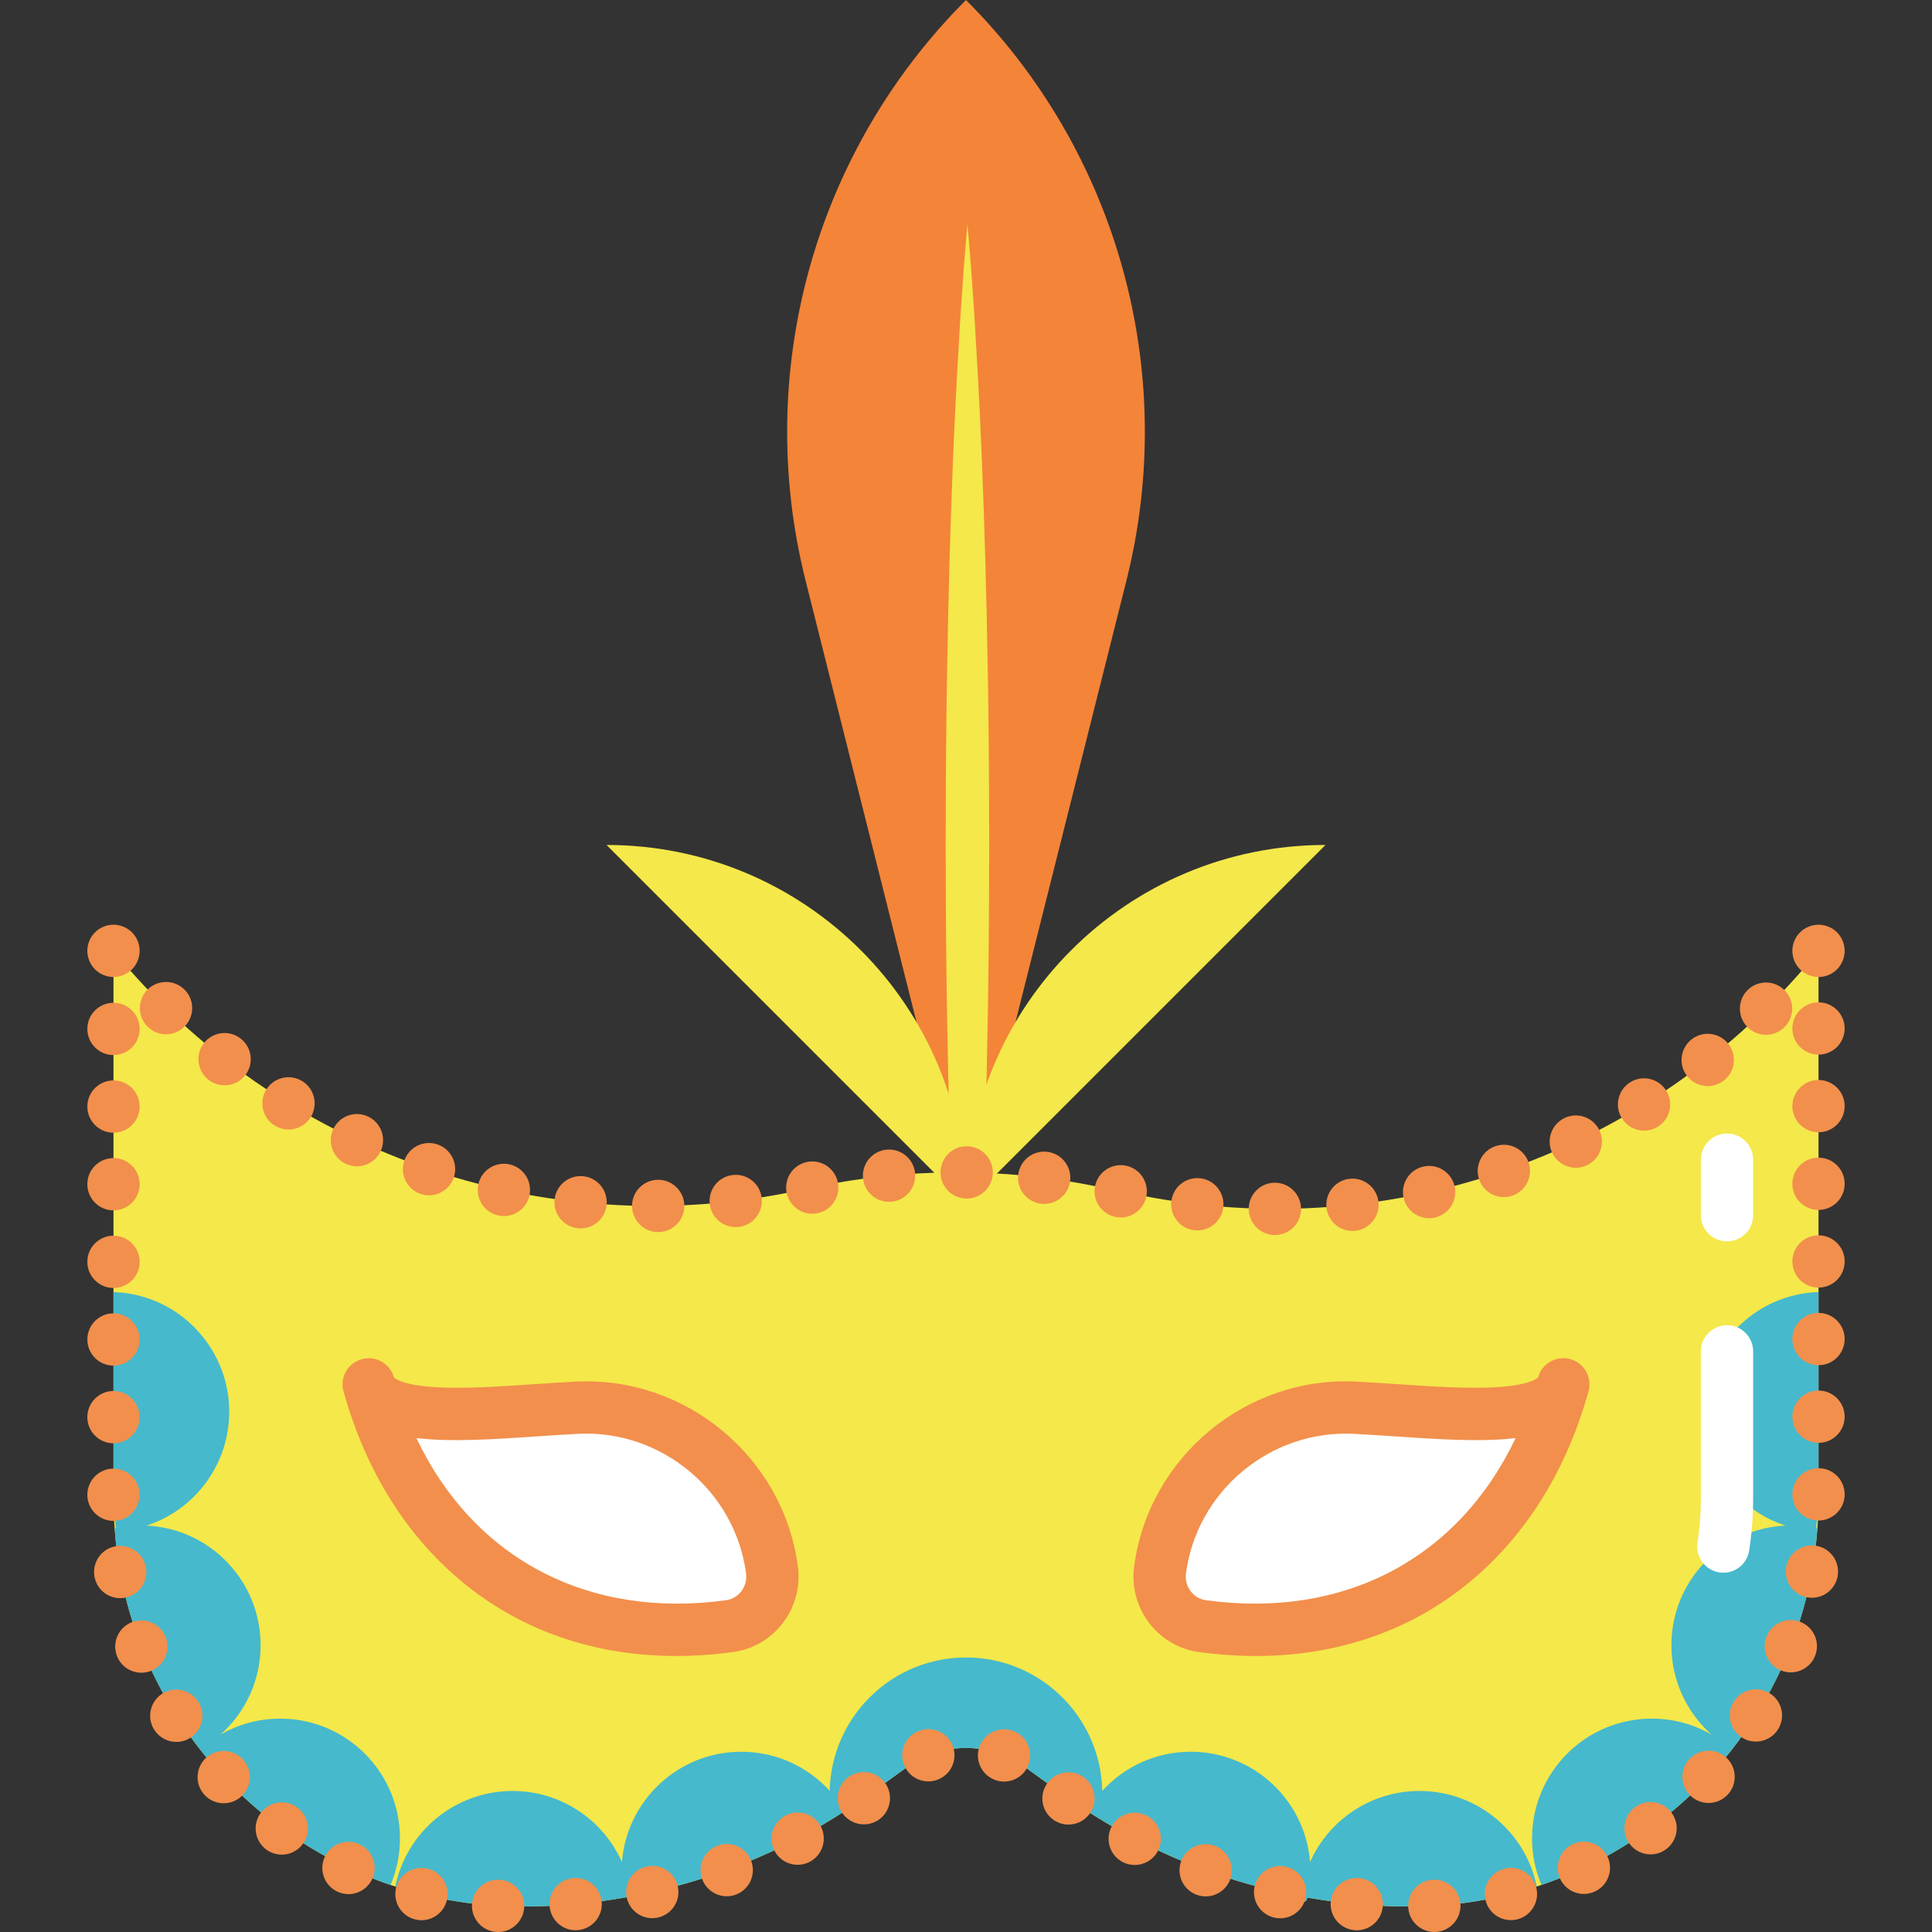 <?xml version="1.0" encoding="iso-8859-1"?>
<!-- Generator: Adobe Illustrator 19.1.0, SVG Export Plug-In . SVG Version: 6.00 Build 0)  -->
<svg version="1.1" id="Capa_1" xmlns="http://www.w3.org/2000/svg" xmlns:xlink="http://www.w3.org/1999/xlink" x="0px" y="0px"
	 viewBox="0 0 443.357 443.357" style="enable-background:new 0 0 443.357 443.357;" xml:space="preserve">
<rect x="0" y="0" width="443.357" height="443.357" fill="#333333" stroke="none"/>
<g>
	<path style="fill:#F4E84A;" d="M417.315,218.202v125.56c0,25.89-10.49,49.33-27.46,66.29c-16.96,16.97-40.39,27.46-66.28,27.46
		c-25.17,0-49.78-6.97-71.14-20.05c-2.96-1.81-5.85-3.74-8.68-5.78l-8.57-6.19c-8.06-5.83-18.95-5.83-27.01,0l-8.57,6.19
		c-1.89,1.37-3.81,2.68-5.76,3.94c-0.96,0.62-1.93,1.23-2.91,1.83c-9.2,5.64-19,10.14-29.2,13.44c-5.51,1.78-11.13,3.21-16.83,4.28
		c-0.53,0.1-1.07,0.2-1.61,0.29c-7.72,1.36-15.59,2.05-23.51,2.05c-10.15,0-19.92-1.61-29.08-4.6c-0.36-0.12-0.72-0.23-1.07-0.35
		h-0.01c-17.46-5.93-32.6-16.87-43.72-31.1c-0.01-0.01-0.02-0.02-0.02-0.03c-10.38-13.26-17.25-29.41-19.24-47.03
		c-0.14-1.21-0.25-2.44-0.34-3.67c-0.17-2.3-0.26-4.62-0.26-6.97v-125.56c37.83,46.14,98.2,67.39,156.59,55.12
		c1.36-0.28,2.7-0.57,4.02-0.85c21.39-4.51,43.47-4.59,64.89-0.23c3.2,0.65,6.54,1.32,9.98,2.02
		c58.01,11.68,117.73-9.64,155.25-55.4L417.315,218.202z"/>
	<g>
		<path style="fill:#46B9CC;" d="M64.305,394.392c-5,0-9.68,1.33-13.71,3.67c5.65-5.03,9.21-12.36,9.21-20.52
			c0-14.733-11.612-26.766-26.178-27.447c11.014-3.581,18.978-13.92,18.978-26.123c0-5.05-1.37-9.79-3.76-13.86
			c-4.61-7.9-13.06-13.29-22.8-13.61v44.26c0,2.35,0.09,4.67,0.26,6.97c0.072,0.987,0.17,1.969,0.273,2.946
			c-0.09,0.02-0.183,0.034-0.273,0.054c1.4,19.05,8.48,36.52,19.58,50.7c0.05-0.02,0.1-0.04,0.15-0.08
			c-0.04,0.03-0.09,0.07-0.13,0.11c11.12,14.23,26.26,25.17,43.72,31.1h0.01c1.38-3.29,2.15-6.9,2.15-10.69
			C91.786,406.702,79.485,394.392,64.305,394.392z"/>
		<path style="fill:#46B9CC;" d="M325.736,410.992c-11.19,0-20.83,6.7-25.1,16.31c-1.11-14.16-12.95-25.31-27.39-25.31
			c-8.048,0-15.273,3.467-20.294,8.975c-0.121-5.489-1.647-10.643-4.257-15.085c-5.42-9.28-15.49-15.52-27.02-15.52
			c-16.44,0-29.92,12.69-31.19,28.82c-0.05,0.588-0.074,1.179-0.087,1.774c-5.02-5.502-12.241-8.964-20.283-8.964
			c-14.44,0-26.28,11.15-27.39,25.31c0,0.001,0,0.002,0,0.002c-4.27-9.609-13.91-16.309-25.1-16.309
			c-13.28,0-24.36,9.41-26.92,21.92c9.16,2.99,18.93,4.6,29.08,4.6c7.92,0,15.79-0.69,23.51-2.05l1.61-0.29c0,0,0-0.002,0-0.002l0,0
			c5.7-1.07,11.32-2.5,16.83-4.28c10.199-3.3,19.992-7.814,29.198-13.452c0.001,0.004,0.001,0.008,0.002,0.012
			c0.98-0.6,1.95-1.21,2.91-1.83c1.95-1.26,3.87-2.57,5.76-3.94l8.57-6.19c8.06-5.83,18.95-5.83,27.01,0l8.57,6.19
			c1.892,1.364,3.823,2.659,5.771,3.922c-0.004,0.006-0.008,0.012-0.011,0.018c0.581,0.376,1.173,0.732,1.759,1.098
			c0.389,0.244,0.769,0.502,1.161,0.742c0.001-0.005,0.001-0.01,0.002-0.015c9.203,5.634,18.992,10.146,29.188,13.445
			c5.51,1.78,11.13,3.21,16.83,4.28c-0.13,1.08,1.22,2.09,1.61,0.29c7.72,1.36,15.59,2.05,23.51,2.05c10.15,0,19.92-1.61,29.08-4.6
			C350.095,420.402,339.016,410.992,325.736,410.992z"/>
		<path style="fill:#46B9CC;" d="M394.516,310.112c-2.39,4.07-3.76,8.81-3.76,13.86c0,12.203,7.964,22.542,18.978,26.123
			c-14.566,0.681-26.178,12.714-26.178,27.447c0,8.16,3.56,15.49,9.21,20.52c-4.03-2.34-8.71-3.67-13.71-3.67
			c-15.18,0-27.48,12.31-27.48,27.48c0,3.79,0.77,7.4,2.15,10.69h0.01c17.46-5.93,32.6-16.87,43.72-31.1
			c-0.04-0.04-0.09-0.08-0.13-0.11c0.05,0.04,0.1,0.06,0.15,0.08c11.1-14.18,18.18-31.65,19.58-50.7
			c-0.09-0.02-0.182-0.034-0.273-0.054c0.103-0.977,0.201-1.959,0.273-2.946c0.17-2.3,0.26-4.62,0.26-6.97v-44.26
			C407.575,296.822,399.125,302.212,394.516,310.112z"/>
	</g>
	<path style="fill:#F48438;" d="M221.68,279.77l-36.818-146.547C172.856,85.431,186.836,34.845,221.68,0l0,0l0,0
		c34.845,34.845,48.825,85.431,36.817,133.223L221.68,279.77z"/>
	<g>
		<line style="fill:#F4E84A;" x1="222.008" y1="336.525" x2="222.008" y2="51.525"/>
		<path style="fill:#F4E84A;" d="M222.008,336.525c0,0-0.099-1.113-0.286-3.201c-0.158-2.087-0.45-5.149-0.703-9.045
			c-0.269-3.896-0.626-8.628-0.914-14.055c-0.318-5.427-0.678-11.55-0.981-18.23c-0.624-13.359-1.171-28.945-1.537-45.645
			c-0.08-4.175-0.161-8.419-0.244-12.716c-0.076-4.297-0.145-8.645-0.178-13.029c-0.112-8.767-0.127-17.673-0.156-26.58
			c0.027-8.906,0.036-17.812,0.148-26.58c0.034-4.384,0.093-8.732,0.174-13.029c0.082-4.297,0.162-8.541,0.241-12.716
			c0.364-16.699,0.911-32.285,1.536-45.645c0.305-6.68,0.663-12.803,0.985-18.23c0.29-5.427,0.647-10.159,0.919-14.055
			c0.255-3.896,0.547-6.958,0.707-9.045c0.188-2.087,0.287-3.201,0.287-3.201s0.1,1.113,0.287,3.201
			c0.16,2.087,0.452,5.149,0.707,9.045c0.272,3.896,0.629,8.628,0.919,14.055c0.322,5.427,0.68,11.55,0.985,18.23
			c0.626,13.359,1.173,28.945,1.536,45.645c0.079,4.175,0.16,8.419,0.242,12.716c0.081,4.297,0.14,8.645,0.174,13.029
			c0.112,8.767,0.121,17.673,0.148,26.58c-0.028,8.906-0.044,17.812-0.156,26.58c-0.033,4.384-0.101,8.732-0.178,13.029
			c-0.082,4.297-0.164,8.541-0.244,12.716c-0.366,16.699-0.913,32.285-1.537,45.645c-0.302,6.68-0.663,12.803-0.981,18.23
			c-0.288,5.427-0.646,10.159-0.914,14.055c-0.254,3.896-0.545,6.958-0.703,9.045C222.108,335.412,222.008,336.525,222.008,336.525z
			"/>
	</g>
	<g>
		<path style="fill:#F4E84A;" d="M221.68,276.397c0-45.598-36.898-82.496-82.496-82.496L221.68,276.397"/>
		<path style="fill:#F4E84A;" d="M221.68,276.397c0-45.598,36.898-82.496,82.496-82.496L221.68,276.397"/>
	</g>
	<path style="fill:#FFFFFF;" d="M395.482,360.91c-0.302,0-0.605-0.023-0.913-0.07c-3.275-0.5-5.525-3.56-5.026-6.836
		c0.514-3.363,0.773-6.809,0.773-10.242v-33.65c0-3.313,2.687-6,6-6s6,2.687,6,6v33.65c0,4.037-0.307,8.091-0.91,12.051
		C400.952,358.783,398.396,360.91,395.482,360.91z"/>
	<path style="fill:#FFFFFF;" d="M396.315,284.866c-3.313,0-6-2.687-6-6V266.13c0-3.313,2.687-6,6-6s6,2.687,6,6v12.735
		C402.315,282.179,399.629,284.866,396.315,284.866z"/>
	<g>
		<g>
			<g>
				<path style="fill:#FFFFFF;" d="M167.448,373.164c6.205-0.85,10.515-6.629,9.707-12.84l0,0
					c-2.886-22.182-22.336-38.372-44.679-37.281c-18.881,0.922-45.097,4.589-47.861-5.357
					C94.819,354.405,124.642,379.03,167.448,373.164z"/>
				<path style="fill:#F28F4C;" d="M155.178,380.02c-16.771,0-32.084-4.659-44.85-13.735c-15.027-10.685-25.917-26.93-31.492-46.978
					c-0.001-0.005-0.002-0.009-0.004-0.014v0c-0.887-3.192,0.981-6.5,4.175-7.387c3.194-0.89,6.5,0.982,7.388,4.174l0,0
					c0.006,0,1.426,1.798,9.794,2.268c6.54,0.367,14.67-0.183,22.534-0.714c3.306-0.224,6.43-0.435,9.459-0.583
					c25.317-1.252,47.661,17.433,50.923,42.499c1.234,9.494-5.424,18.268-14.843,19.559l0,0
					C163.819,379.717,159.449,380.02,155.178,380.02z M95.556,330.012c13.074,27.525,39.221,41.573,71.077,37.207
					c2.908-0.399,4.959-3.145,4.571-6.123c-2.46-18.91-19.374-32.997-38.437-32.062c-2.918,0.143-5.987,0.35-9.235,0.57
					C113.376,330.292,103.486,330.961,95.556,330.012z"/>
			</g>
		</g>
		<g>
			<g>
				<path style="fill:#FFFFFF;" d="M275.913,373.164c-6.205-0.85-10.515-6.629-9.707-12.84l0,0
					c2.886-22.182,22.336-38.372,44.679-37.281c18.881,0.922,45.097,4.589,47.861-5.357
					C348.542,354.405,318.719,379.03,275.913,373.164z"/>
				<path style="fill:#F28F4C;" d="M288.183,380.02c-4.273,0-8.641-0.302-13.084-0.912l0,0c-9.42-1.291-16.077-10.065-14.842-19.559
					c3.261-25.066,25.602-43.749,50.922-42.499c3.029,0.148,6.153,0.359,9.459,0.583c7.863,0.532,15.991,1.081,22.534,0.714
					c8.39-0.471,9.796-2.277,9.808-2.295c0.888-3.193,4.189-5.047,7.381-4.16c3.192,0.887,5.055,4.208,4.168,7.401v0
					c-0.002,0.005-0.003,0.009-0.004,0.013c-5.575,20.048-16.465,36.293-31.492,46.979
					C320.268,375.36,304.952,380.02,288.183,380.02z M276.728,367.219c31.864,4.365,58.004-9.683,71.078-37.208
					c-7.93,0.949-17.817,0.28-27.978-0.407c-3.248-0.22-6.317-0.427-9.235-0.57c-19.071-0.935-35.975,13.151-38.436,32.062
					C271.77,364.075,273.82,366.82,276.728,367.219L276.728,367.219z"/>
			</g>
		</g>
	</g>
	<g>
		<path style="fill:#F28F4C;" d="M417.314,224.206c-1.58,0-3.13-0.64-4.24-1.76c-1.12-1.12-1.76-2.66-1.76-4.24
			c0-1.58,0.64-3.13,1.76-4.25c1.11-1.11,2.66-1.75,4.24-1.75s3.13,0.64,4.25,1.75c1.11,1.12,1.75,2.67,1.75,4.25
			c0,1.57-0.64,3.12-1.75,4.24C420.443,223.567,418.894,224.206,417.314,224.206z"/>
		<path style="fill:#F28F4C;" d="M113.964,443.346L113.964,443.346L113.964,443.346c-3.311-0.19-5.841-3.03-5.65-6.33l0,0
			c0.189-3.31,3.03-5.84,6.34-5.65l0,0c3.3,0.19,5.83,3.02,5.64,6.33l0,0c-0.18,3.2-2.829,5.66-5.989,5.66l0,0
			C114.193,443.357,114.073,443.357,113.964,443.346z M323.163,437.706c-0.199-3.31,2.33-6.15,5.63-6.35h0.011
			c3.3-0.19,6.14,2.34,6.34,5.64l0,0c0.189,3.31-2.34,6.15-5.641,6.34l0,0c-0.119,0.01-0.239,0.01-0.359,0.01l0,0
			C325.993,443.346,323.344,440.886,323.163,437.706z M310.814,442.936c-3.3-0.3-5.74-3.21-5.44-6.51l0,0
			c0.301-3.3,3.221-5.74,6.521-5.44l0,0c3.3,0.3,5.729,3.21,5.43,6.52l0,0c-0.28,3.11-2.899,5.46-5.96,5.46l0,0
			C311.174,442.966,310.993,442.956,310.814,442.936z M126.123,437.496c-0.29-3.3,2.13-6.22,5.44-6.52l0,0
			c3.3-0.3,6.22,2.13,6.52,5.43l0,0c0.301,3.3-2.14,6.22-5.439,6.52l0,0c-0.18,0.02-0.36,0.03-0.55,0.03l0,0
			C129.033,442.956,126.413,440.616,126.123,437.496z M95.243,440.466c0,0,0,0,0.01,0l0,0c-3.22-0.81-5.159-4.07-4.35-7.29l0,0
			c0.811-3.21,4.08-5.15,7.29-4.34l0,0c3.21,0.81,5.16,4.08,4.34,7.29l0,0c-0.689,2.72-3.13,4.53-5.81,4.53l0,0
			C96.233,440.656,95.743,440.596,95.243,440.466z M340.913,436.107c-0.81-3.21,1.13-6.47,4.34-7.29l0,0
			c3.211-0.82,6.48,1.13,7.29,4.34l0,0c0.82,3.21-1.13,6.47-4.34,7.29l0,0l0,0l0,0c-0.489,0.13-0.989,0.19-1.479,0.19l0,0
			C344.043,440.636,341.604,438.826,340.913,436.107z M292.453,440.066c-3.239-0.73-5.27-3.94-4.55-7.17l0,0
			c0.73-3.23,3.94-5.27,7.17-4.54l0,0c3.23,0.73,5.271,3.94,4.54,7.17l0,0c-0.62,2.79-3.1,4.69-5.85,4.69l0,0
			C293.333,440.216,292.894,440.166,292.453,440.066z M143.833,435.506c-0.72-3.24,1.311-6.45,4.54-7.17l0,0
			c3.23-0.73,6.44,1.3,7.17,4.53l0,0c0.73,3.23-1.3,6.44-4.54,7.17l0,0l0,0l0,0c-0.439,0.1-0.88,0.15-1.319,0.15l0,0
			C146.943,440.186,144.464,438.296,143.833,435.506z M274.613,434.816c-3.11-1.14-4.71-4.58-3.57-7.69l0,0
			c1.141-3.12,4.591-4.71,7.7-3.57l0,0c3.11,1.14,4.71,4.58,3.57,7.7l0,0c-0.89,2.43-3.19,3.93-5.63,3.93l0,0
			C275.993,435.186,275.293,435.066,274.613,434.816z M161.134,431.216c-1.141-3.1,0.46-6.55,3.569-7.69l0,0
			c3.11-1.15,6.561,0.45,7.7,3.56l0,0c1.14,3.11-0.45,6.56-3.56,7.7l0,0c-0.69,0.25-1.391,0.37-2.07,0.37l0,0
			C164.323,435.156,162.033,433.647,161.134,431.216z M77.413,434.096L77.413,434.096L77.413,434.096
			c-2.989-1.41-4.279-4.98-2.88-7.98l0,0c1.42-3,4.99-4.29,7.99-2.88l0,0c3,1.41,4.29,4.99,2.88,7.98l0,0
			c-1.03,2.18-3.189,3.45-5.439,3.45l0,0C79.113,434.666,78.243,434.486,77.413,434.096z M358.043,431.176
			c-1.409-3-0.13-6.57,2.87-7.98l0,0c3-1.41,6.57-0.13,7.99,2.87l0,0c1.41,3,0.12,6.57-2.87,7.98l0,0c0,0,0,0-0.01,0l0,0
			c-0.82,0.39-1.69,0.58-2.55,0.58l0,0C361.224,434.627,359.064,433.357,358.043,431.176z M257.623,427.296c0,0,0,0-0.01,0l0,0
			c-2.93-1.54-4.07-5.17-2.53-8.1l0,0c1.54-2.94,5.16-4.07,8.101-2.53l0,0c2.93,1.53,4.069,5.16,2.53,8.09l0,0
			c-1.07,2.05-3.16,3.22-5.32,3.22l0,0C259.453,427.976,258.503,427.756,257.623,427.296z M177.733,424.716
			c-1.54-2.93-0.41-6.56,2.53-8.1l0,0c2.93-1.53,6.56-0.41,8.1,2.53l0,0c1.53,2.93,0.4,6.56-2.53,8.1l0,0
			c-0.89,0.47-1.84,0.69-2.779,0.69l0,0C180.894,427.936,178.804,426.766,177.733,424.716z M61.134,424.456
			c-2.681-1.96-3.271-5.71-1.32-8.39l0,0c1.95-2.68,5.7-3.27,8.38-1.31l0,0c2.68,1.95,3.271,5.7,1.32,8.38l0,0
			c-1.181,1.61-3,2.47-4.86,2.47l0,0C63.434,425.607,62.193,425.226,61.134,424.456z M373.924,423.087
			c-1.95-2.68-1.37-6.43,1.31-8.39l0,0c2.68-1.95,6.43-1.37,8.38,1.31l0,0c1.96,2.68,1.37,6.43-1.31,8.38l0,0
			c-1.061,0.78-2.301,1.16-3.53,1.16l0,0C376.924,425.546,375.094,424.686,373.924,423.087z M241.753,417.616
			c-2.72-1.9-3.369-5.64-1.46-8.35l0,0c1.9-2.72,5.641-3.37,8.36-1.47h-0.01c2.71,1.91,3.37,5.65,1.46,8.36l0,0
			c-1.16,1.66-3.021,2.55-4.91,2.55l0,0C244.003,418.706,242.804,418.357,241.753,417.616z M193.333,416.116
			c-1.909-2.71-1.26-6.46,1.45-8.36l0,0c2.71-1.92,6.46-1.27,8.36,1.44l0,0c1.91,2.71,1.26,6.45-1.44,8.37l0,0
			c-1.06,0.73-2.26,1.09-3.46,1.09l0,0C196.363,418.656,194.503,417.766,193.333,416.116z M46.953,411.916
			c-2.26-2.43-2.13-6.22,0.29-8.49l0,0c2.42-2.26,6.21-2.13,8.48,0.29l0,0c2.26,2.42,2.13,6.22-0.29,8.48l0,0
			c-1.15,1.08-2.63,1.62-4.101,1.62l0,0C49.733,413.816,48.134,413.176,46.953,411.916z M387.983,412.127
			c-2.42-2.26-2.55-6.06-0.28-8.48l0,0c2.261-2.42,6.061-2.55,8.48-0.28l0,0c2.42,2.26,2.55,6.05,0.29,8.48l0,0
			c-1.19,1.26-2.79,1.9-4.391,1.9l0,0C390.613,413.746,389.144,413.216,387.983,412.127z M228.144,408.386
			c-3.07-1.25-4.54-4.76-3.28-7.82l0,0c1.25-3.07,4.76-4.54,7.83-3.28l0,0c3.06,1.25,4.53,4.76,3.271,7.82l0,0
			c-0.95,2.33-3.19,3.73-5.551,3.73l0,0C229.653,408.837,228.884,408.696,228.144,408.386z M207.474,405.046
			c-1.24-3.07,0.24-6.57,3.31-7.81l0,0c3.07-1.24,6.57,0.24,7.82,3.31l0,0c1.24,3.07-0.24,6.57-3.32,7.81l0,0
			c-0.729,0.3-1.5,0.44-2.24,0.44l0,0C210.663,408.796,208.424,407.386,207.474,405.046z M35.394,396.936c0,0,0,0-0.01,0l0,0
			c-1.771-2.8-0.931-6.51,1.869-8.28l0,0c2.801-1.77,6.511-0.93,8.28,1.87l0,0c1.771,2.8,0.931,6.51-1.87,8.28l0,0
			c-0.989,0.63-2.1,0.93-3.199,0.93l0,0C38.474,399.736,36.533,398.746,35.394,396.936z M399.753,398.736
			c-2.81-1.77-3.649-5.47-1.88-8.27l0,0c1.771-2.81,5.471-3.65,8.271-1.88l0,0c2.81,1.76,3.649,5.47,1.88,8.27l0,0l0,0l0,0
			c-1.14,1.81-3.09,2.8-5.08,2.8l0,0C401.854,399.656,400.743,399.366,399.753,398.736z M26.844,380.036c0,0,0,0,0.01,0l0,0
			c-1.21-3.08,0.31-6.56,3.399-7.77l0,0c3.091-1.2,6.57,0.32,7.771,3.41l0,0c1.21,3.09-0.32,6.57-3.4,7.77l0,0
			c-0.72,0.28-1.46,0.41-2.18,0.41l0,0C30.043,383.857,27.773,382.406,26.844,380.036z M408.783,383.366
			c-3.09-1.2-4.62-4.68-3.42-7.77l0,0c1.2-3.09,4.68-4.62,7.771-3.41l0,0c3.09,1.2,4.619,4.68,3.409,7.76l0,0
			c-0.92,2.38-3.189,3.83-5.59,3.83l0,0C410.233,383.776,409.493,383.647,408.783,383.366z M21.684,361.826
			c-0.601-3.26,1.56-6.39,4.819-6.98l0,0c3.261-0.6,6.381,1.56,6.98,4.82l0,0c0.6,3.26-1.56,6.39-4.82,6.98l0,0
			c-0.37,0.07-0.729,0.1-1.09,0.1l0,0C24.733,366.746,22.203,364.716,21.684,361.826z M414.724,366.556
			c-3.26-0.59-5.42-3.71-4.83-6.98l0,0c0.59-3.26,3.72-5.42,6.979-4.83l0,0c3.261,0.6,5.42,3.72,4.83,6.98l0,0
			c-0.529,2.9-3.06,4.93-5.899,4.93l0,0C415.443,366.656,415.083,366.627,414.724,366.556z M20.043,343.026c0-3.32,2.69-6.01,6-6.01
			l0,0c3.32,0,6,2.69,6,6.01l0,0c0,3.31-2.68,5.99-6,5.99l0,0C22.733,349.016,20.043,346.337,20.043,343.026z M411.314,342.926
			c0-3.32,2.689-6,6-6l0,0c3.31,0,6,2.68,6,6l0,0c0,3.31-2.69,6-6,6l0,0C414.003,348.926,411.314,346.236,411.314,342.926z
			 M20.043,325.206c0-3.32,2.69-6,6-6l0,0c3.32,0,6,2.68,6,6l0,0c0,3.31-2.68,6-6,6l0,0
			C22.733,331.206,20.043,328.516,20.043,325.206z M411.314,325.107c0-3.31,2.689-6,6-6l0,0c3.31,0,6,2.69,6,6l0,0
			c0,3.31-2.69,6-6,6l0,0C414.003,331.107,411.314,328.416,411.314,325.107z M20.043,307.386c0-3.31,2.69-6,6-6l0,0
			c3.32,0,6,2.69,6,6l0,0c0,3.31-2.68,6-6,6l0,0C22.733,313.386,20.043,310.696,20.043,307.386z M411.314,307.286
			c0-3.31,2.689-6,6-6l0,0c3.31,0,6,2.69,6,6l0,0c0,3.32-2.69,6-6,6l0,0C414.003,313.286,411.314,310.607,411.314,307.286z
			 M20.043,289.566c0-3.31,2.69-6,6-6l0,0c3.32,0,6,2.69,6,6l0,0c0,3.32-2.68,6-6,6l0,0
			C22.733,295.566,20.043,292.886,20.043,289.566z M411.314,289.476c0-3.32,2.689-6,6-6l0,0c3.31,0,6,2.68,6,6l0,0
			c0,3.31-2.69,6-6,6l0,0C414.003,295.476,411.314,292.786,411.314,289.476z M20.043,271.746c0-3.31,2.69-5.99,6-5.99l0,0
			c3.32,0,6,2.68,6,5.99l0,0c0,3.32-2.68,6.01-6,6.01l0,0C22.733,277.756,20.043,275.066,20.043,271.746z M411.314,271.656
			c0-3.32,2.689-6,6-6l0,0c3.31,0,6,2.68,6,6l0,0c0,3.31-2.69,6-6,6l0,0C414.003,277.656,411.314,274.966,411.314,271.656z
			 M20.043,253.936c0-3.32,2.69-6,6-6l0,0c3.32,0,6,2.68,6,6l0,0c0,3.31-2.68,6-6,6l0,0
			C22.733,259.936,20.043,257.246,20.043,253.936z M411.314,253.837c0-3.31,2.689-6,6-6l0,0c3.31,0,6,2.69,6,6l0,0
			c0,3.31-2.69,6-6,6l0,0C414.003,259.837,411.314,257.147,411.314,253.837z M20.043,236.116c0-3.31,2.69-6,6-6l0,0
			c3.32,0,6,2.69,6,6l0,0c0,3.31-2.68,6-6,6l0,0C22.733,242.116,20.043,239.426,20.043,236.116z M411.314,236.016
			c0-3.31,2.689-6,6-6l0,0c3.31,0,6,2.69,6,6l0,0c0,3.32-2.69,6-6,6l0,0C414.003,242.016,411.314,239.337,411.314,236.016z"/>
		<path style="fill:#F28F4C;" d="M26.043,224.206c-1.579,0-3.13-0.65-4.239-1.76c-1.12-1.12-1.761-2.66-1.761-4.24
			c0-1.58,0.641-3.13,1.761-4.25c1.109-1.11,2.66-1.75,4.239-1.75c1.58,0,3.131,0.64,4.24,1.75c1.12,1.12,1.76,2.67,1.76,4.25
			c0,1.58-0.64,3.12-1.76,4.24C29.174,223.556,27.623,224.206,26.043,224.206z"/>
		<path style="fill:#F28F4C;" d="M292.543,283.416c-3.319-0.02-5.989-2.71-5.979-6.03l0,0c0.01-3.31,2.7-5.99,6.02-5.98l0,0
			c3.311,0.02,5.99,2.71,5.98,6.03l0,0c-0.01,3.3-2.7,5.98-6,5.98l0,0C292.554,283.416,292.543,283.416,292.543,283.416z
			 M145.043,276.786c-0.029-3.31,2.631-6.02,5.95-6.05l0,0c3.311-0.02,6.021,2.64,6.05,5.95l0,0c0.03,3.32-2.64,6.03-5.949,6.05l0,0
			c-0.021,0-0.04,0-0.051,0l0,0C147.753,282.736,145.064,280.087,145.043,276.786z M304.403,277.127
			c-0.36-3.3,2.021-6.26,5.311-6.62l0,0c3.289-0.36,6.26,2.02,6.619,5.32l0,0c0.351,3.29-2.029,6.25-5.319,6.61l0,0
			c-0.221,0.03-0.44,0.04-0.66,0.04l0,0C307.333,282.476,304.733,280.196,304.403,277.127z M274.073,282.316
			c-3.29-0.38-5.649-3.36-5.27-6.65l0,0c0.38-3.29,3.35-5.65,6.649-5.27l0,0c3.29,0.38,5.65,3.36,5.271,6.65l0,0
			c-0.36,3.06-2.95,5.31-5.96,5.31l0,0C274.533,282.357,274.304,282.346,274.073,282.316z M132.613,281.857
			c-3.3-0.34-5.689-3.29-5.35-6.59l0,0c0.34-3.29,3.29-5.69,6.59-5.34l0,0c3.3,0.34,5.689,3.29,5.35,6.58l0,0
			c-0.319,3.09-2.93,5.39-5.96,5.39l0,0C133.033,281.897,132.823,281.877,132.613,281.857z M162.873,276.316
			c-0.39-3.29,1.95-6.28,5.24-6.67l0,0l0,0l0,0c3.29-0.4,6.28,1.94,6.68,5.23l0,0c0.391,3.29-1.949,6.28-5.239,6.68l0,0
			c-0.25,0.03-0.49,0.04-0.73,0.04l0,0C165.833,281.596,163.243,279.357,162.873,276.316z M322.094,274.866
			c-0.721-3.23,1.319-6.44,4.55-7.16l0,0c3.229-0.73,6.439,1.31,7.17,4.54l0,0c0.72,3.24-1.32,6.44-4.55,7.17l0,0
			c-0.44,0.1-0.88,0.14-1.32,0.14l0,0C325.203,279.556,322.724,277.656,322.094,274.866z M255.993,279.266
			c-3.25-0.66-5.35-3.82-4.7-7.07l0,0c0.66-3.25,3.83-5.35,7.07-4.7l0,0c3.25,0.66,5.351,3.83,4.7,7.07l0,0
			c-0.58,2.85-3.08,4.82-5.88,4.82l0,0C256.793,279.386,256.394,279.346,255.993,279.266z M114.354,278.926
			c-3.24-0.71-5.29-3.91-4.58-7.14l0,0c0.7-3.24,3.9-5.29,7.14-4.59l0,0c3.24,0.71,5.29,3.91,4.58,7.15l0,0
			c-0.609,2.8-3.1,4.72-5.859,4.72l0,0C115.214,279.066,114.783,279.016,114.354,278.926z M180.533,273.776
			c-0.689-3.24,1.38-6.43,4.62-7.12l0,0l0,0l0,0c3.24-0.69,6.42,1.38,7.11,4.62l0,0c0.689,3.24-1.38,6.43-4.62,7.12l0,0
			c-0.42,0.09-0.84,0.13-1.25,0.13l0,0C183.623,278.526,181.134,276.596,180.533,273.776z M238.873,276.236
			c-3.29-0.42-5.62-3.42-5.21-6.7l0,0c0.42-3.29,3.42-5.62,6.7-5.21l0,0c3.29,0.41,5.62,3.41,5.21,6.7l0,0
			c-0.38,3.04-2.97,5.25-5.95,5.25l0,0C239.373,276.276,239.123,276.266,238.873,276.236z M198.043,270.386
			c-0.319-3.3,2.091-6.24,5.391-6.56l0,0c3.3-0.33,6.229,2.09,6.56,5.38l0,0c0.32,3.3-2.09,6.24-5.39,6.56l0,0
			c-0.2,0.02-0.4,0.03-0.59,0.03l0,0C200.964,275.796,198.354,273.486,198.043,270.386z M221.753,275.046L221.753,275.046
			c-3.319-0.05-5.97-2.77-5.92-6.08l0,0c0.04-3.32,2.771-5.97,6.08-5.92l0,0l0,0l0,0c3.311,0.04,5.96,2.77,5.92,6.08l0,0
			c-0.05,3.28-2.729,5.92-6,5.92l0,0C221.804,275.046,221.773,275.046,221.753,275.046z M339.434,270.656
			c-1.08-3.13,0.59-6.55,3.729-7.63l0,0c3.13-1.07,6.54,0.59,7.62,3.73l0,0c1.08,3.13-0.59,6.54-3.72,7.62l0,0
			c-0.65,0.22-1.311,0.33-1.95,0.33l0,0C342.623,274.706,340.293,273.147,339.434,270.656z M96.533,273.976
			c-3.14-1.06-4.83-4.47-3.76-7.61l0,0c1.06-3.13,4.46-4.82,7.6-3.75l0,0c3.141,1.06,4.83,4.46,3.761,7.6l0,0
			c-0.841,2.5-3.181,4.08-5.681,4.08l0,0C97.814,274.296,97.163,274.196,96.533,273.976z M356.193,264.546
			c-1.42-2.99-0.14-6.57,2.86-7.99l0,0c2.989-1.42,6.569-0.15,7.989,2.85l0,0c1.41,2.99,0.141,6.57-2.859,7.99l0,0
			c-0.83,0.39-1.7,0.58-2.561,0.58l0,0C359.373,267.976,357.224,266.706,356.193,264.546z M79.363,267.087
			c-3-1.41-4.29-4.98-2.89-7.98l0,0c1.41-3,4.979-4.3,7.979-2.89l0,0c3,1.4,4.3,4.98,2.891,7.98l0,0
			c-1.021,2.17-3.181,3.45-5.44,3.45l0,0C81.054,267.647,80.193,267.466,79.363,267.087z M372.174,256.607
			c-1.74-2.81-0.87-6.51,1.949-8.26l0,0c2.811-1.74,6.511-0.87,8.25,1.95l0,0c1.75,2.82,0.88,6.51-1.939,8.26l0,0
			c-0.98,0.61-2.07,0.9-3.15,0.9l0,0C375.273,259.456,373.314,258.446,372.174,256.607z M63.073,258.316
			c-2.82-1.73-3.71-5.42-1.979-8.25l0,0c1.729-2.82,5.42-3.71,8.25-1.98l0,0c2.819,1.73,3.71,5.42,1.979,8.25l0,0
			c-1.13,1.85-3.1,2.87-5.12,2.87l0,0C65.134,259.206,64.054,258.916,63.073,258.316z M387.163,246.946
			c-2.04-2.61-1.59-6.38,1.021-8.42l0,0c0,0,0,0,0-0.01l0,0c2.6-2.04,6.37-1.59,8.42,1.02l0,0c2.05,2.6,1.6,6.38-1.01,8.42l0,0
			c-1.101,0.86-2.41,1.28-3.7,1.28l0,0C390.113,249.236,388.354,248.456,387.163,246.946z M47.863,247.796
			c-2.62-2.04-3.09-5.8-1.06-8.42l0,0c2.04-2.62,5.81-3.09,8.42-1.05l0,0c2.62,2.03,3.09,5.8,1.06,8.42l0,0
			c-1.189,1.52-2.95,2.31-4.74,2.31l0,0C50.253,249.056,48.953,248.647,47.863,247.796z M400.993,235.676
			c-2.319-2.37-2.3-6.17,0.07-8.49l0,0c2.36-2.32,6.16-2.29,8.479,0.07l0,0c2.33,2.36,2.301,6.16-0.069,8.48l0,0
			c-1.17,1.15-2.69,1.73-4.21,1.73l0,0C403.714,237.466,402.163,236.866,400.993,235.676z M33.913,235.636L33.913,235.636
			c-2.37-2.31-2.42-6.11-0.109-8.48l0,0c2.319-2.37,6.109-2.42,8.489-0.11l0,0c2.37,2.31,2.421,6.11,0.101,8.49l0,0
			c-1.17,1.2-2.73,1.81-4.29,1.81l0,0C36.594,237.346,35.083,236.776,33.913,235.636z"/>
	</g>
</g>
<g>
</g>
<g>
</g>
<g>
</g>
<g>
</g>
<g>
</g>
<g>
</g>
<g>
</g>
<g>
</g>
<g>
</g>
<g>
</g>
<g>
</g>
<g>
</g>
<g>
</g>
<g>
</g>
<g>
</g>
</svg>

